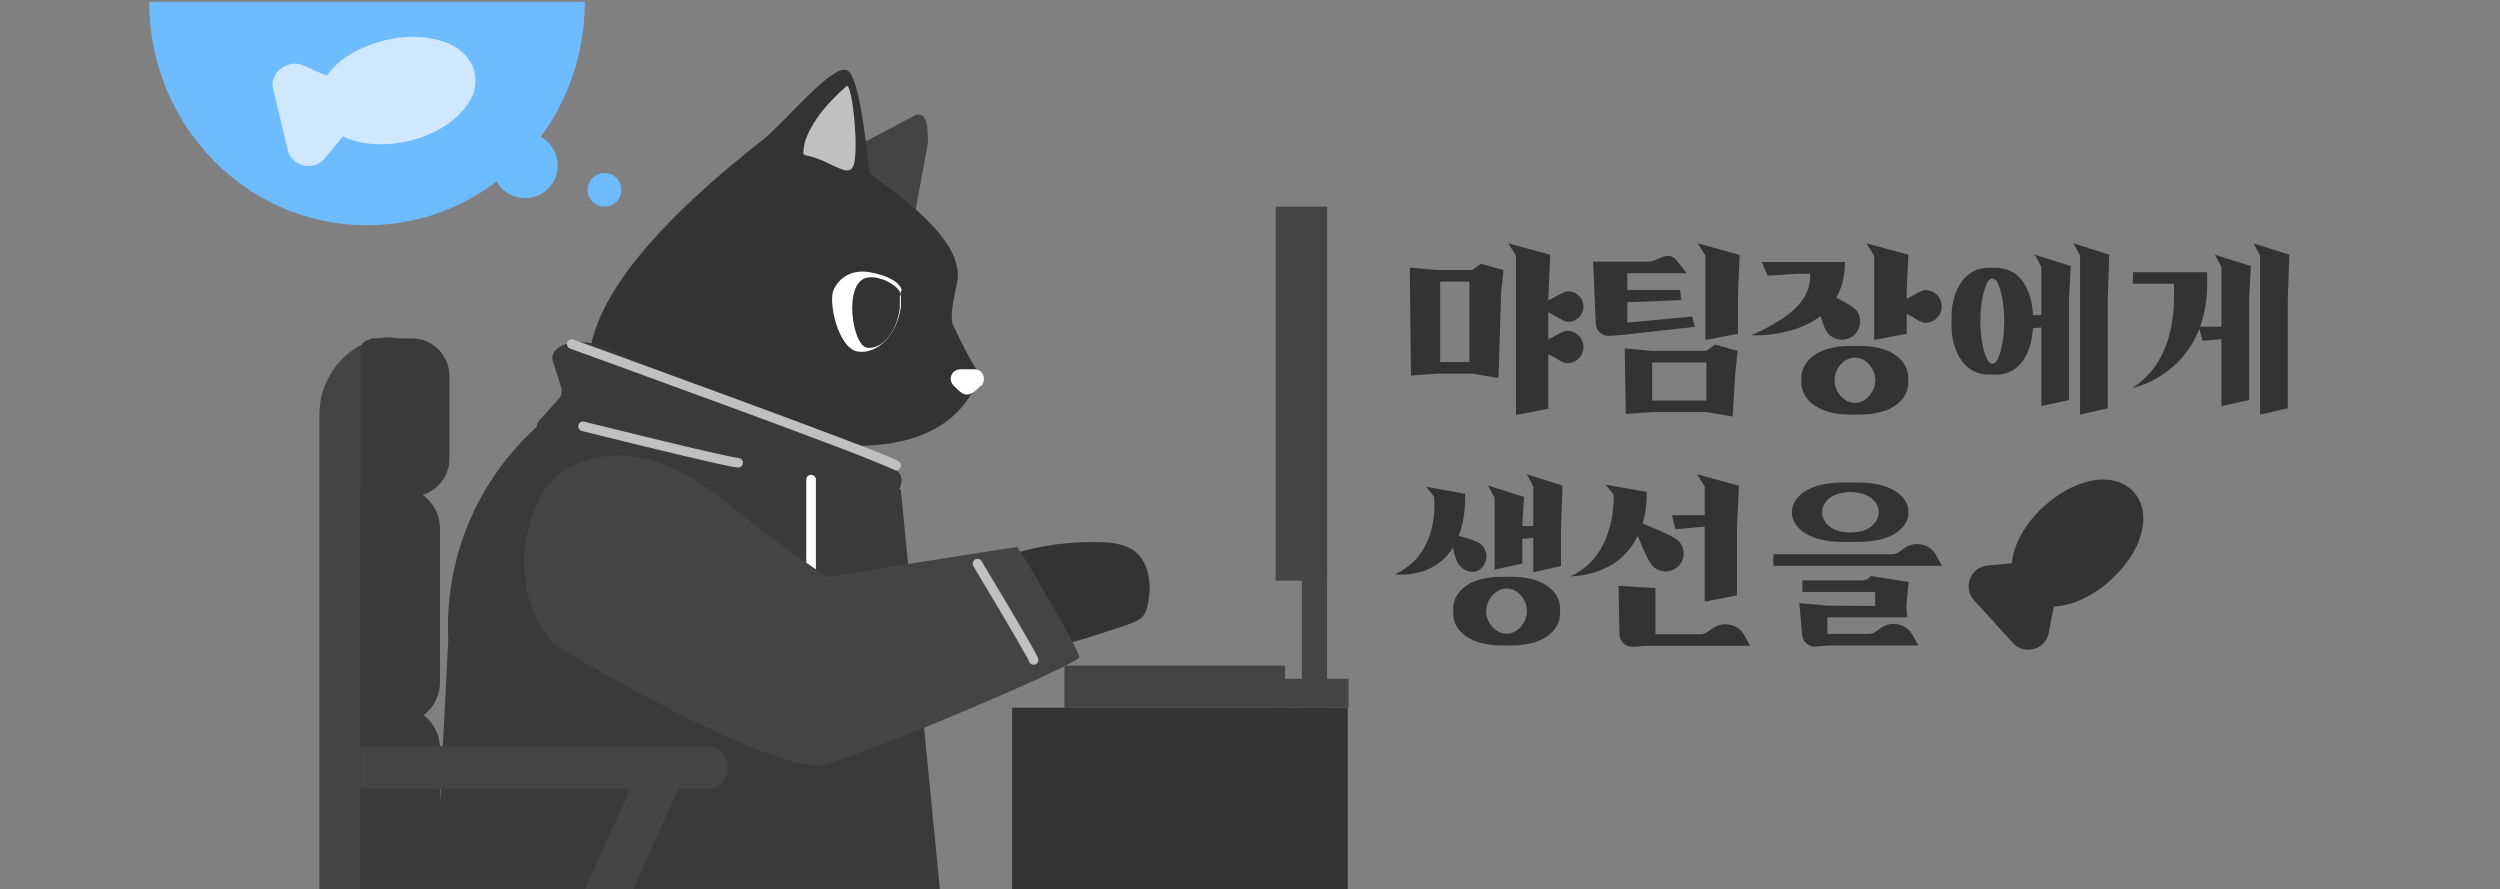 <?xml version="1.0" encoding="UTF-8"?>
<svg id="_레이어_1" data-name="레이어 1" xmlns="http://www.w3.org/2000/svg" xmlns:xlink="http://www.w3.org/1999/xlink" viewBox="0 0 259.9 92.43">
  <rect x="0" y="0" width="259.9" height="92.43" fill="#808080" stroke="none"/>
  <defs>
    <style>
      .cls-1, .cls-2 {
        fill: none;
      }

      .cls-3 {
        fill: #6dbcff;
      }

      .cls-4 {
        fill: #444;
      }

      .cls-5 {
        stroke: silver;
      }

      .cls-5, .cls-2 {
        stroke-linecap: round;
        stroke-linejoin: round;
      }

      .cls-5, .cls-6 {
        fill: #333;
      }

      .cls-7 {
        fill: #3a3a3a;
      }

      .cls-8 {
        clip-path: url(#clippath-1);
      }

      .cls-9 {
        fill: #cfe8ff;
      }

      .cls-10 {
        fill: #fff;
      }

      .cls-11 {
        fill: silver;
      }

      .cls-2 {
        stroke: #fff;
      }

      .cls-12 {
        clip-path: url(#clippath);
      }
    </style>
    <clipPath id="clippath">
      <rect class="cls-1" x="11.14" width="129.07" height="92.43"/>
    </clipPath>
    <clipPath id="clippath-1">
      <rect class="cls-1" x="29.6" y="31.39" width="7.87" height="73.18"/>
    </clipPath>
  </defs>
  <g>
    <path class="cls-6" d="M153.96,27.42l2.34.66-.24,2.32-.28,8.9-2.72-.46h-3.64l-2.74.2-.12-11.22,2.86.26h3.64l.9-.66ZM152.76,37.64v-8.36h-3.04v8.36h3.04ZM164.62,36.08c-.02.94-.76,1.68-1.7,1.68-.5,0-1-.48-1.96-.94v5.68l-3.36.64v-16.56l-.8-1.28,4.36,1.18-.2,4.58v.18c.96-.46,1.56-.96,2.1-.96.86.02,1.56.74,1.56,1.6s-.72,1.58-1.6,1.58c-.5-.02-1.12-.54-2.06-1v2.8c.96-.42,1.5-.88,1.98-.88.94,0,1.68.8,1.68,1.7Z"/>
    <path class="cls-6" d="M174.64,30.14l.16,1.06-5.62.22v2.12l6.74-.64.26,1.08-7.52.84-1.32.1c-.78.06-1.42-.52-1.44-1.3l-.28-6.42h5.82c.16,0,.28-.02.42-.08l1.02-.42c.54-.22,1.08-.08,1.42.38l1.06,1.32h-6.18v1.74h5.46ZM178.3,35.82l2.34.66-.24,2.32-.28,4.5-2.72-.46h-5.64l-2.74.2-.12-6.82,2.86.26h5.64l.9-.66ZM177.4,41.64v-3.96h-5.64v3.96h5.64ZM180.68,34.7l-3.38.64v-8.76l-.8-1.28,4.36,1.2-.18,4.16v4.04Z"/>
    <path class="cls-6" d="M191.8,27.24c0,1.52-.34,2.74-.9,3.7.88.46,1.72.92,2.02,1.26.7.8.58,1.98-.22,2.68-.82.66-1.98.56-2.68-.24-.26-.3-.52-1-.76-1.78-1.46,1.12-3.24,1.62-4.68,1.84-.84.14-1.68.18-2.52.16,4.98-2.2,6.22-4.24,6.12-6.4h-1.3l-3.12.2-.6-1.42h8.64ZM193.32,35.96c3.84,0,5.06,1.94,5.06,3.24v.66c0,1.3-1.22,3.24-5.06,3.24h-.96c-3.84,0-5.08-1.94-5.08-3.24v-.66c0-1.3,1.24-3.24,5.08-3.24h.96ZM194.96,39.54c0-1.02-.66-1.86-1.36-2.2-.24-.1-.5-.16-.76-.16s-.52.06-.76.16c-.72.34-1.36,1.18-1.36,2.2s.64,1.84,1.36,2.18c.24.1.5.16.76.16s.52-.06.76-.16c.7-.34,1.36-1.2,1.36-2.18ZM201.86,31.88c0,.94-.78,1.68-1.72,1.68-.48,0-.98-.48-1.92-.94v2.08l-3.38.64v-8.76l-.8-1.28,4.36,1.18-.18,3.58v1c.94-.46,1.48-.9,1.96-.9.96,0,1.68.78,1.68,1.72Z"/>
    <path class="cls-6" d="M207.5,27.84c2.86,0,3.78,2.9,3.84,4.92h.88v-5.02l-.68-1.26,3.74,1.18-.18,3.26v10.66l-2.88.64v-8.18l-.88.08c-.1,2.02-1,4.82-3.84,4.82h-.74c-2.92,0-3.88-3.02-3.88-5.04v-1.04c0-2.02.96-5.02,3.88-5.02h.74ZM208.36,33.4c0-1.92-.38-3.54-.78-4.16-.14-.18-.3-.28-.44-.28-.16,0-.32.1-.46.28-.42.62-.8,2.24-.8,4.16s.38,3.5.8,4.12c.14.18.3.28.46.28.14,0,.3-.1.44-.28.4-.62.78-2.22.78-4.12ZM215.56,25.3l3.72,1.18-.16,4.56v11.4l-2.88.66v-16.54l-.68-1.26Z"/>
    <path class="cls-6" d="M221.74,29.5v-1.2h7.72v1.2c0,1.76-.28,3.2-.74,4.46h2.22v-6.22l-.68-1.26,3.74,1.18-.18,3.26v10.66l-2.88.64v-6.96l-1.96.16-.34-1.22c-1.02,2.58-2.7,4.08-4.22,5-.88.54-1.8.92-2.74,1.14,4.78-3.1,4.32-9.2,4.32-10.84h-4.26ZM234.28,25.3l3.72,1.18-.16,4.56v11.4l-2.88.66v-16.54l-.68-1.26Z"/>
    <path class="cls-6" d="M151.72,58.78c-.3-.34-.52-1.1-.68-1.84-1.06,1.68-2.56,2.38-3.84,2.64-.74.16-1.48.2-2.24.14,2.44-1.06,3.48-3.1,3.9-4.86.24-1.02.32-2.1.22-3.24l-.82-1.02,4.06.74c.02,1.84-.22,3.26-.68,4.38.82.2,2.08.56,2.44.98.64.7.6,1.76-.12,2.4-.64.62-1.62.38-2.24-.32ZM157.12,59.96c3.84,0,5.06,1.94,5.06,3.24v.66c0,1.3-1.22,3.24-5.06,3.24h-.98c-3.84,0-5.06-1.94-5.06-3.24v-.66c0-1.3,1.22-3.24,5.06-3.24h.98ZM158.74,63.54c0-1.02-.64-1.86-1.36-2.2-.24-.1-.5-.16-.76-.16-.24,0-.52.06-.74.16-.72.34-1.38,1.18-1.38,2.2s.66,1.84,1.38,2.18c.22.1.5.16.74.16.26,0,.52-.06.76-.16.72-.34,1.36-1.2,1.36-2.18ZM162.44,50.48l-.16,4.56v3.8l-2.88.66v-3.58l-1.14.1v2.56l-2.88.64v-7.48l-.68-1.26,3.74,1.18-.18,2.86v.16h1.14v-4.12l-.68-1.26,3.72,1.18Z"/>
    <path class="cls-6" d="M171.84,58.86c-.42-.38-1.1-1.94-1.58-3.14-1.06,2.16-2.82,3.24-4.3,3.72-.88.3-1.78.46-2.72.48,2.44-1.06,3.58-3.22,4.1-5.06.3-1.1.44-2.24.42-3.44l-.82-1.02,4.26.74c0,1.28-.14,2.34-.44,3.28,1.3.54,3.24,1.32,3.72,1.8.72.72.76,1.92,0,2.64-.74.74-1.9.74-2.64,0ZM181.96,67.14h-10.82l-1.32.1c-.78.06-1.44-.52-1.46-1.3l-.1-5.04,3.84.24v4.8h4.62c.3,0,.58-.08.8-.26l.56-.38c1.12-.74,2.62-.42,3.26.74l.62,1.1ZM180.58,61.9l-3.36.64v-7.78h-.12l-2.92.26-.38-1.46h3.42v-2.98l-.8-1.28,4.36,1.2-.2,4.16v7.24Z"/>
    <path class="cls-6" d="M198.02,56.96c1.06-.74,2.62-.42,3.26.76l.6,1.1h-17.52v-1.2h12.28c.28,0,.56-.08.82-.26l.56-.4ZM193.08,50.16c4.18,0,5.32,1.88,5.32,3v.18c0,1.14-1.14,3-5.32,3h-1.44c-4.16,0-5.34-1.86-5.34-3v-.18c0-1.12,1.18-3,5.34-3h1.44ZM199.44,67.1h-9.34l-1.32.12c-.78.06-1.42-.54-1.44-1.32l-.28-3.2,2.92.26,4.96.04v-1.46h-7.56v-1.2h6.18c.3,0,.64-.08.94-.46l3.92.62-.24,2.58.1,1.1h-8.3v1.72h4.22c.32,0,.6-.08.82-.26l.56-.38c1.08-.76,2.6-.42,3.24.74l.62,1.1ZM195.32,53.26c0-.88-.72-1.64-1.7-1.94-.3-.08-.94-.18-1.26-.18s-.94.1-1.24.18c-1.02.3-1.7,1.06-1.7,1.94s.68,1.64,1.7,1.94c.3.08.92.16,1.24.16s.96-.08,1.26-.16c.98-.3,1.7-1.08,1.7-1.94Z"/>
  </g>
  <path class="cls-6" d="M222.82,53.9c0-1.08-.35-2.04-1-2.76-1.04-1.15-2.73-1.55-4.64-1.11-1.58.37-3.25,1.29-4.68,2.6-1.96,1.78-3.18,3.96-3.35,5.93l-2.52.23c-1.12.1-1.97,1.03-1.97,2.16,0,.54.2,1.05.56,1.45l4.04,4.44c.56.61,1.4.85,2.19.63.8-.22,1.38-.87,1.54-1.68l.52-2.74c1.9-.07,4.07-1.06,5.94-2.77,2.11-1.92,3.37-4.31,3.37-6.38h0Z"/>
  <g class="cls-12">
    <g>
      <g>
        <path class="cls-6" d="M105.22,57.63c2.92-.97,6.12-1.36,9.23-1.26,1.17,0,2.33.19,3.3.78,1.75,1.17,2.04,3.69,1.56,5.73-.1.49-.29,1.07-.68,1.36-.29.29-.68.39-1.07.58-3.11,1.07-6.12,2.04-9.33,2.82"/>
        <path class="cls-4" d="M85.78,16.91l9.43-4.96c1.26-.39,1.26,1.65,1.26,2.92l-1.56,8.46"/>
        <path class="cls-6" d="M101.62,38.58s-.78-1.07-2.53-4.76c-.49-1.07.39-3.89.49-5.05.19-4.96-8.94-10.2-9.14-10.79s-.87-9.43-2.24-10.59-6.51,5.25-8.94,7.19c-18.17,14.19-17.88,21.28-18.08,23.62v.78l21.48,6.61s13.41,3.5,18.27-4.57c.58-.97.78-2.33.78-2.33h0l-.1-.1Z"/>
        <path class="cls-11" d="M83.54,15.65c-.1.19,0,.49.19.49h0c3.01.58,4.86,3.01,5.15.39s-.39-7.97-.87-7.58c-4.57,3.98-4.47,6.71-4.47,6.61v.1Z"/>
        <path class="cls-7" d="M98.02,95.63l-4.37-44.71-23.33-8.16c-3.98,0-3.6-4.67-7-3.21-10.3,4.47-17.3,14.97-16.72,27.02l-1.46,28.48,52.97.58h-.1Z"/>
        <path class="cls-7" d="M88.69,51.8l-28.96-4.57c-2.82-.49-4.76-2.33-3.6-3.6l1.94-2.14c.29-.29.39-.78.29-1.17l-.87-2.72c-.49-1.56,1.94-2.53,4.76-1.75l30.32,12.83c2.04.49.78,2.43.78,2.43-.49.68-2.53.97-4.67.58v.1Z"/>
        <path class="cls-5" d="M60.61,44.32s14.77,3.69,16.13,3.79"/>
        <path class="cls-5" d="M59.44,35.77s33.04,11.95,33.72,12.63"/>
        <line class="cls-2" x1="84.32" y1="49.86" x2="84.32" y2="70.75"/>
        <rect class="cls-10" x="82.57" y="67.16" width="3.6" height="5.73" rx="1.2" ry="1.2"/>
        <path class="cls-10" d="M93.75,30.23h0c-.1-.87-1.56-1.65-3.4-1.94s-3.11.58-3.69,1.85.49,6.12,2.53,6.41,4.08-1.75,4.47-4.67v-1.65h.1Z"/>
        <path class="cls-6" d="M93.65,30.71h0c.1-.78-2.04-2.14-3.5-1.85-2.53.49-1.56,7.09,0,7.29s3.11-1.65,3.4-4.18v-1.26h.1Z"/>
        <path class="cls-10" d="M102.01,40.04l-.39.39c-.87.78-1.36.78-2.14,0l-.39-.39c-.58-.68-.1-1.65.78-1.65h1.46c.87,0,1.26,1.07.68,1.75h0v-.1Z"/>
        <path class="cls-4" d="M105.8,56.86c-.29,0-19.24,3.01-19.63,3.11-.49,0-7-4.76-9.72-7s-5.73-4.37-9.23-5.25c-3.4-.87-7.48-.19-9.91,2.33-2.04,2.14-5.25,10.3.19,16.91,0,0,20.6,12.44,27.41,12.63,2.53,0,27.41-10.59,27.31-11.27,0-.68-6.22-11.37-6.51-11.47h.1Z"/>
        <path class="cls-5" d="M101.62,58.6s5.73,9.52,5.83,10.01"/>
      </g>
      <path class="cls-4" d="M42.34,95.05h-8.84v-52.09c0-6.51,7.19-10.11,9.72-6.41,2.53,3.69.29,2.14.19,6.61l-1.17,51.8.1.1Z"/>
      <rect class="cls-4" x="110.66" y="69.2" width="22.94" height="4.37"/>
      <rect class="cls-6" x="105.22" y="73.57" width="34.89" height="22.16"/>
      <rect class="cls-4" x="132.62" y="21.48" width="5.35" height="38.88"/>
      <rect class="cls-4" x="135.34" y="59.28" width="2.62" height="14.29"/>
      <rect class="cls-4" x="132.62" y="70.56" width="7.58" height="3.01"/>
      <path class="cls-6" d="M49.53,11.27c0-.78-.19-1.36-.68-1.85-.68-.78-1.85-1.07-3.21-.78-1.07.29-2.24.87-3.21,1.75-1.36,1.26-2.14,2.72-2.33,4.08l-1.75.19c-.78,0-1.36.68-1.36,1.46s.1.78.39.97l2.82,3.01c.39.39.97.58,1.46.39s.97-.58,1.07-1.17l.39-1.85c1.26,0,2.82-.78,4.08-1.94,1.46-1.36,2.33-3.01,2.33-4.37h0v.1Z"/>
      <path class="cls-3" d="M60.8.19c0,12.83-10.11,23.23-22.64,23.23S15.51,13.02,15.51.19"/>
      <path class="cls-9" d="M48.85,10.5c.58-.97.68-2.04.49-3.01-.39-1.56-1.75-2.82-3.69-3.3-1.65-.49-3.6-.49-5.64,0-2.72.68-4.96,2.04-6.03,3.69l-2.43-1.07c-1.07-.49-2.33,0-2.92.97-.29.49-.39,1.07-.19,1.65l1.46,6.12c.19.87.87,1.46,1.65,1.65.87.19,1.75-.1,2.24-.78l1.85-2.24c1.75.87,4.28,1.07,6.8.49,2.92-.68,5.25-2.24,6.32-4.08h0l.1-.1Z"/>
      <circle class="cls-3" cx="54.58" cy="17.2" r="3.4"/>
      <circle class="cls-3" cx="62.84" cy="19.73" r="1.75"/>
      <path class="cls-7" d="M38.55,35.18h4.28c2.14,0,3.89,1.75,3.89,3.89v8.65c0,2.14-1.75,3.89-3.89,3.89h-5.35v-15.26c0-.58.49-1.07,1.07-1.07h0v-.1Z"/>
      <path class="cls-7" d="M36.02,50.64h5.44c2.33,0,4.28,1.94,4.28,4.28v16.04c0,2.33-1.94,4.28-4.28,4.28h-5.44v-24.69h0v.1Z"/>
      <path class="cls-7" d="M36.02,73.47h5.44c2.33,0,4.28,1.94,4.28,4.28v16.04c0,2.33-1.94,4.28-4.28,4.28h-5.44v-24.69h0v.1Z"/>
      <g class="cls-8">
        <path class="cls-4" d="M42.04,95.24h-8.84v-52.09c0-6.51,7.19-10.11,9.72-6.41s.29,2.14.19,6.61l-1.17,51.8.1.1Z"/>
      </g>
      <path class="cls-4" d="M37.86,77.56h35.57c1.26,0,2.24.97,2.24,2.24h0c0,1.26-.97,2.24-2.24,2.24h-35.57c-.19,0-.39-.19-.39-.39v-3.69c0-.19.19-.39.39-.39h0Z"/>
      <path class="cls-4" d="M71.01,80.96l-13.12,29.06c-.49,1.17-1.85,1.65-3.01,1.17h0c-1.17-.49-1.65-1.85-1.17-3.01l13.12-29.06c0-.19.29-.29.49-.19l3.4,1.56c.19,0,.29.29.19.49h.1Z"/>
    </g>
  </g>
</svg>